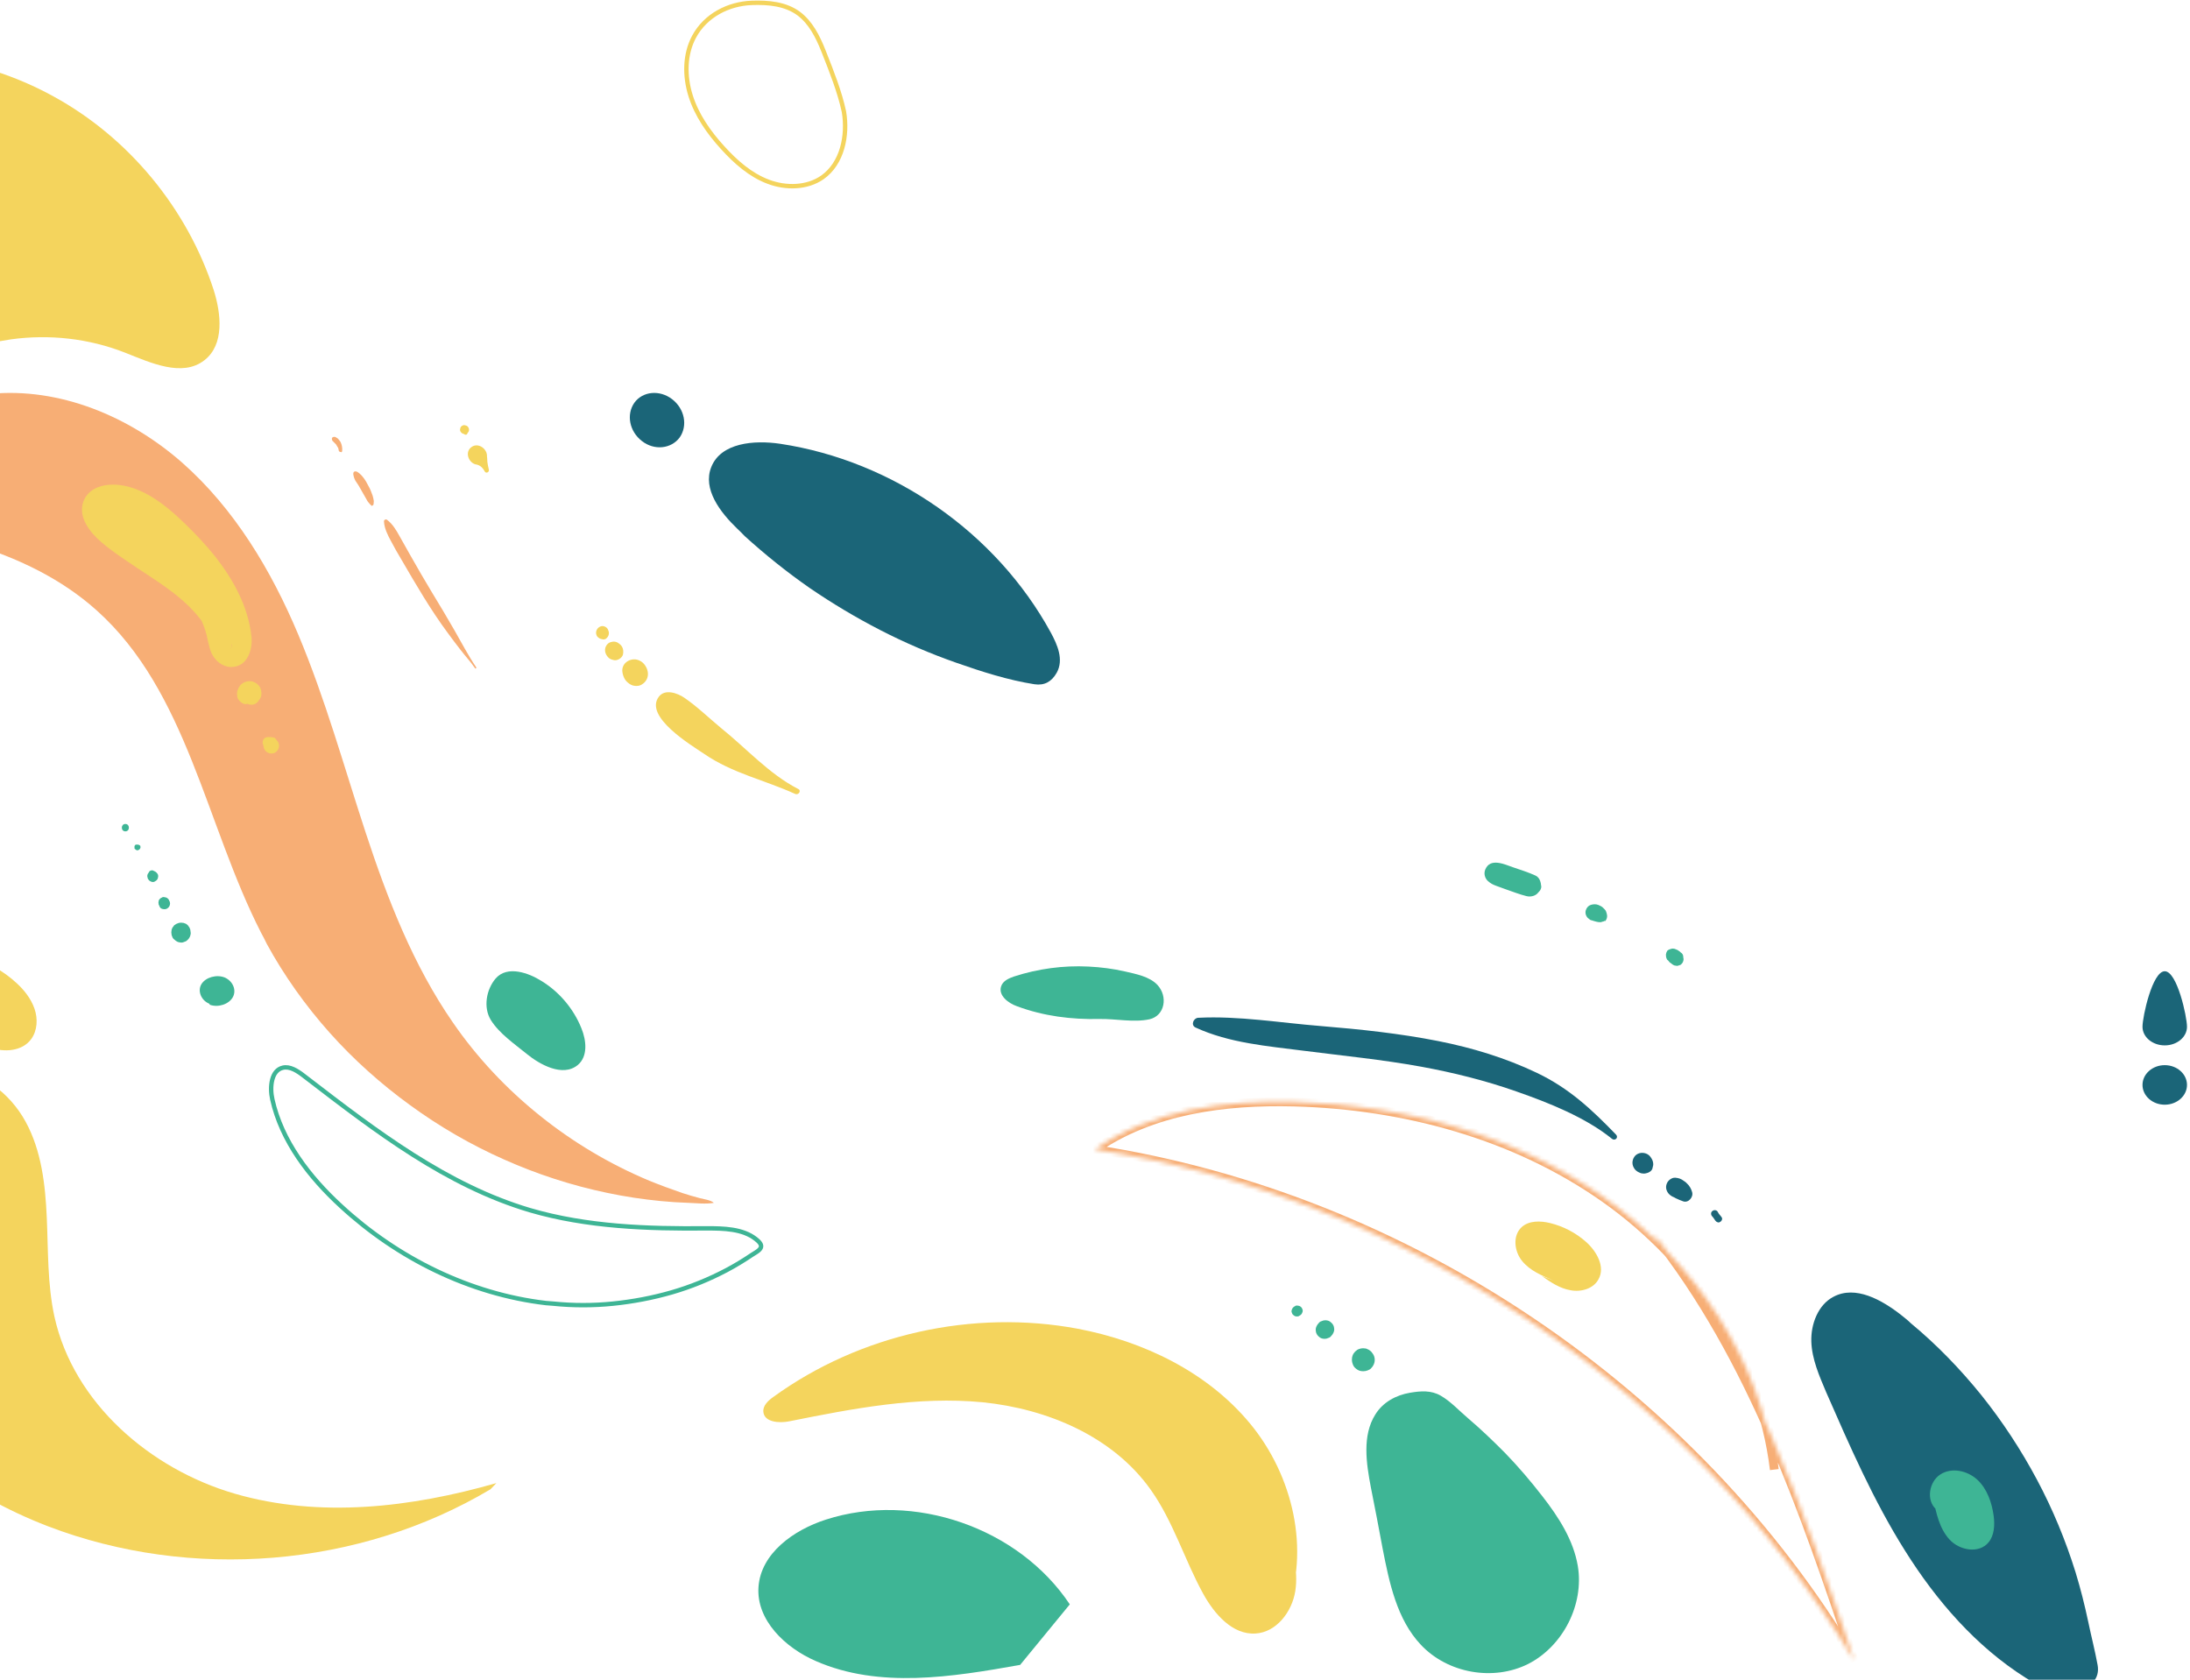 <svg width="498" height="382" viewBox="0 0 498 382" fill="none" xmlns="http://www.w3.org/2000/svg">
<path d="M-44.565 14.774C-25.656 9.897 -4.937 12.503 12.161 21.923C29.259 31.276 42.535 47.377 48.57 65.884C50.313 71.362 51.05 78.377 46.491 81.918C41.462 85.86 34.288 82.519 28.387 80.181C20.207 76.974 11.222 75.972 2.505 77.174C-3.865 78.11 -10.235 80.248 -16.671 79.58C-26.327 78.578 -34.239 71.429 -39.67 63.412C-47.046 52.455 -51.069 38.692 -47.917 25.865C-44.766 13.037 -33.3 1.947 -20.024 1.68" fill="#F4D45D"/>
<path d="M112.871 337.286C93.532 342.831 72.726 345.302 53.386 339.691C34.114 334.08 16.709 319.05 12.374 299.41C10.774 292.062 10.974 284.447 10.64 276.965C10.307 269.417 9.44 261.735 5.839 255.122C2.238 248.508 -4.564 243.231 -12.1 243.365C-18.302 243.498 -23.97 247.239 -28.172 251.782C-41.976 266.611 -43.243 290.459 -34.374 308.696C-25.504 326.932 -8.032 339.825 10.907 347.106C43.383 359.531 81.595 356.525 111.538 338.689L112.871 337.286Z" fill="#F4D45D"/>
<path d="M292.537 347.736C293.879 352.338 295.288 357.076 294.55 361.814C293.812 366.552 290.256 371.223 285.492 371.494C280.259 371.832 276.099 367.026 273.55 362.356C269.323 354.64 266.774 345.976 261.675 338.801C253.087 326.685 238.192 320.391 223.432 318.902C208.739 317.48 193.979 320.323 179.487 323.233C177.139 323.707 173.784 323.437 173.583 321.067C173.449 319.646 174.723 318.495 175.864 317.683C195.589 303.401 221.218 297.716 245.103 302.183C259.997 305.026 274.556 311.998 284.284 323.775C294.013 335.552 298.038 352.541 292.403 366.756" fill="#F4D45D"/>
<path d="M432.387 299.112C427.914 295.601 421.905 292.226 416.898 294.926C413.427 296.749 411.757 301.137 411.891 305.12C412.025 309.103 413.694 312.883 415.229 316.528C420.637 328.882 426.045 341.303 433.188 352.644C440.332 364.052 449.345 374.448 460.695 381.604C464.099 383.764 468.306 385.857 472.445 384.642C475.316 383.764 477.586 381.807 476.985 378.634C476.384 375.326 475.516 372.018 474.848 368.778C474.047 364.998 473.112 361.285 471.977 357.572C469.708 350.281 466.77 343.193 463.165 336.443C459.56 329.692 455.354 323.279 450.547 317.271C445.74 311.33 440.399 305.795 434.524 300.934C433.856 300.259 433.122 299.719 432.387 299.112Z" fill="#1B6578"/>
<path d="M167.663 120.247C163.763 116.503 159.728 111.221 161.745 106.207C163.964 100.657 171.496 100.056 177.414 100.925C203.101 104.803 226.57 121.183 238.943 143.848C240.423 146.59 241.969 149.999 240.288 153.008C239.145 155.014 237.531 155.95 235.245 155.616C229.26 154.68 223.208 152.741 217.492 150.735C211.574 148.662 205.791 146.188 200.21 143.314C194.628 140.439 189.249 137.229 184.071 133.686C178.893 130.075 173.984 126.131 169.344 121.919C168.806 121.317 168.201 120.782 167.663 120.247Z" fill="#1B6578"/>
<path d="M145.978 100.307C143.117 98.113 142.385 94.274 144.248 91.6C146.111 88.995 149.97 88.584 152.831 90.778C155.693 92.972 156.425 96.811 154.561 99.484C152.632 102.09 148.773 102.501 145.978 100.307Z" fill="#1B6578"/>
<path d="M59.34 212.07C46.751 187.425 42.599 157.288 21.974 138.804C5.969 124.473 -16.531 120.455 -37.759 117.106C-33.272 101.837 -18.071 91.122 -2.268 89.581C13.536 88.041 29.407 94.671 41.393 105.185C53.313 115.7 61.684 129.696 67.844 144.363C74.005 159.029 78.224 174.366 83.18 189.434C88.135 204.502 93.961 219.504 103.001 232.563C108.492 240.532 115.189 247.631 122.689 253.658C130.256 259.753 138.693 264.775 147.667 268.526C150.144 269.53 152.689 270.468 155.234 271.338C156.506 271.74 157.778 272.142 159.118 272.477C160.122 272.745 161.528 272.879 162.332 273.549C160.524 273.883 158.314 273.615 156.506 273.549C154.43 273.482 152.354 273.348 150.278 273.147C146.193 272.745 142.109 272.142 138.024 271.272C129.988 269.597 122.153 267.052 114.653 263.704C107.086 260.355 99.921 256.203 93.224 251.314C86.595 246.493 80.434 241.001 74.943 234.84C69.452 228.678 64.63 221.914 60.679 214.682C60.278 213.811 59.809 212.94 59.34 212.07Z" fill="#F7AE75"/>
<path d="M77.555 274.314L77.554 274.313C70.303 267.665 64.035 259.482 61.928 250.033L61.928 250.032C61.606 248.601 61.548 246.915 61.915 245.523C62.281 244.136 63.038 243.127 64.298 242.822L64.301 242.822C65.089 242.627 65.906 242.786 66.74 243.164C67.578 243.544 68.392 244.125 69.156 244.716L69.157 244.717C69.406 244.908 69.655 245.1 69.904 245.291C85.495 257.271 101.538 269.597 120.526 275.227L120.528 275.227C133.504 279.019 147.27 279.481 160.713 279.349C162.62 279.349 164.654 279.366 166.597 279.681C168.537 279.996 170.352 280.602 171.833 281.755C172.167 282.02 172.521 282.316 172.77 282.647C173.016 282.973 173.116 283.276 173.055 283.578C172.992 283.892 172.746 284.194 172.331 284.512C172.059 284.72 171.781 284.89 171.497 285.063C171.332 285.163 171.166 285.265 170.997 285.376L170.997 285.376L170.994 285.379C169.133 286.628 167.21 287.809 165.223 288.857C161.241 290.959 157.061 292.665 152.75 293.912C148.435 295.16 143.919 296.015 139.402 296.475C134.892 296.934 130.315 296.934 125.804 296.475C125.521 296.441 125.24 296.423 124.968 296.407L124.946 296.406C124.676 296.39 124.412 296.374 124.134 296.343C106.802 294.306 90.387 286.156 77.555 274.314Z" stroke="#3EB595"/>
<path d="M47.58 228.258C45.741 227.514 44.859 225.344 45.815 223.794C46.771 222.244 49.272 221.562 51.11 222.306C52.949 223.112 53.831 225.158 52.949 226.77C52.066 228.382 49.639 229.187 47.727 228.506" fill="#3EB595"/>
<path d="M350.749 340.295C354.405 344.994 357.794 350.229 358.791 356.136C360.254 364.929 355.402 374.393 347.493 378.42C339.584 382.38 329.216 380.568 323.101 374.057C317.651 368.285 315.923 359.962 314.394 352.109C313.53 347.477 312.666 342.913 311.736 338.282C310.673 332.711 309.742 326.468 312.733 321.703C314.461 318.884 317.452 317.273 320.642 316.736C323.035 316.333 325.427 316.132 327.62 317.407C329.947 318.749 331.874 320.897 333.868 322.575C336.792 325.059 339.584 327.744 342.309 330.496C345.299 333.583 348.091 336.872 350.749 340.295Z" fill="#3EB595"/>
<path d="M3.805 223.605C5.526 225.19 7.048 227.12 7.842 229.394C8.636 231.668 8.504 234.356 7.114 236.285C5.062 239.111 0.958 239.386 -2.285 238.215C-5.528 237.043 -8.308 234.838 -11.419 233.46C-15.126 231.806 -19.23 231.255 -22.672 228.981C-25.187 227.327 -27.702 224.363 -25.915 221.194C-22.341 214.991 -12.346 215.956 -6.72 217.679C-2.881 218.782 0.76 220.78 3.805 223.605Z" fill="#F4D45D"/>
<mask id="path-12-inside-1_11_1007" fill="white">
<path d="M403.474 334.215C400.527 309.365 385.322 286.859 364.892 272.458C344.463 258.056 319.277 251.291 294.293 250.621C278.485 250.22 261.941 252.363 248.946 261.406C319.813 272.324 384.987 316.197 421.693 377.754C410.239 343.66 398.45 308.829 376.078 280.629"/>
</mask>
<path d="M294.293 250.621L294.32 249.622L294.318 249.622L294.293 250.621ZM248.946 261.406L248.375 260.585L246.322 262.013L248.794 262.394L248.946 261.406ZM421.693 377.754L420.834 378.266L422.641 377.435L421.693 377.754ZM404.467 334.097C401.481 308.922 386.092 286.178 365.468 271.64L364.316 273.275C384.552 287.539 399.572 309.807 402.481 334.333L404.467 334.097ZM365.468 271.64C344.845 257.102 319.457 250.296 294.32 249.622L294.266 251.621C319.098 252.287 344.08 259.01 364.316 273.275L365.468 271.64ZM294.318 249.622C278.433 249.218 261.63 251.361 248.375 260.585L249.517 262.226C262.252 253.365 278.538 251.221 294.268 251.621L294.318 249.622ZM248.794 262.394C319.367 273.267 384.281 316.966 420.834 378.266L422.552 377.241C385.693 315.428 320.26 271.381 249.098 260.417L248.794 262.394ZM422.641 377.435C411.197 343.371 399.361 308.367 376.862 280.008L375.295 281.251C397.54 309.29 409.281 343.949 420.745 378.072L422.641 377.435Z" fill="#F7AE75" mask="url(#path-12-inside-1_11_1007)"/>
<path d="M353.304 291.212C350.692 290.141 347.946 289.002 346.137 286.792C344.329 284.581 343.927 281.031 346.003 279.089C347.678 277.548 350.29 277.615 352.5 278.151C355.515 278.888 358.328 280.361 360.672 282.438C363.084 284.581 365.093 288.131 363.486 290.944C362.347 293.088 359.534 293.892 357.122 293.423C354.711 293.021 352.634 291.614 350.625 290.208" fill="#F4D45D"/>
<path d="M243.268 364.864C231.638 347.403 207.773 339.142 187.807 345.589C180.48 347.94 173.018 353.245 172.48 360.901C171.942 368.423 178.53 374.736 185.521 377.758C199.908 384.071 216.512 381.385 231.974 378.631" fill="#3EB595"/>
<path d="M487.199 246.735C487.199 244.269 489.447 242.238 492.257 242.238C495.068 242.238 497.316 244.269 497.316 246.735C497.316 249.2 495.068 251.231 492.257 251.231C489.447 251.231 487.199 249.2 487.199 246.735Z" fill="#1B6578"/>
<path d="M487.199 233.509C487.199 231.188 489.447 220.88 492.257 220.88C495.068 220.88 497.316 231.188 497.316 233.509C497.316 235.83 495.068 237.742 492.257 237.742C489.447 237.742 487.199 235.83 487.199 233.509Z" fill="#1B6578"/>
<path d="M108.284 151.756C106.475 149.077 104.934 146.129 103.327 143.316C101.652 140.436 99.978 137.556 98.236 134.742C96.562 131.929 94.887 129.116 93.28 126.236C92.476 124.829 91.672 123.355 90.868 121.949C90.131 120.609 89.261 119.135 87.988 118.198C87.72 117.997 87.251 118.265 87.318 118.6C87.385 120.14 88.189 121.748 88.926 123.087C89.663 124.494 90.466 125.901 91.27 127.24C92.945 130.121 94.619 133.001 96.361 135.814C98.102 138.627 99.911 141.374 101.853 143.986C102.791 145.259 103.729 146.531 104.734 147.804C105.805 149.211 107.011 150.483 108.016 151.957C108.083 152.158 108.418 151.957 108.284 151.756Z" fill="#F7AE75"/>
<path d="M84.907 114.782C84.974 114.648 84.974 114.447 84.974 114.313C84.974 114.112 85.041 113.978 84.974 113.777C84.907 113.375 84.84 113.04 84.706 112.638C84.438 111.902 84.17 111.165 83.768 110.495C83.433 109.825 83.098 109.222 82.629 108.619C82.362 108.284 82.094 107.95 81.759 107.682C81.491 107.481 81.156 107.146 80.754 107.213C80.553 107.213 80.419 107.347 80.352 107.548C80.285 107.883 80.419 108.217 80.486 108.552C80.62 108.887 80.754 109.289 81.022 109.624C81.424 110.227 81.826 110.83 82.161 111.5C82.496 112.103 82.83 112.705 83.232 113.375C83.433 113.71 83.567 114.045 83.835 114.313C83.969 114.447 84.036 114.581 84.17 114.715C84.237 114.715 84.237 114.782 84.304 114.782L84.304 114.849C84.371 114.916 84.438 114.983 84.572 115.05C84.773 114.916 84.907 114.849 84.907 114.782Z" fill="#F7AE75"/>
<path d="M77.807 102.524C77.874 101.854 77.74 101.184 77.472 100.582C77.338 100.314 77.07 100.046 76.869 99.778C76.735 99.644 76.601 99.577 76.467 99.51C76.467 99.51 76.534 99.51 76.534 99.577C76.534 99.577 76.467 99.577 76.467 99.51C76.467 99.51 76.4 99.51 76.4 99.443C76.132 99.309 75.864 99.309 75.663 99.443C75.529 99.51 75.463 99.644 75.463 99.778C75.463 99.979 75.529 100.18 75.663 100.314L75.731 100.381C75.797 100.448 75.731 100.381 75.731 100.314C75.731 100.381 75.864 100.515 75.931 100.582C75.998 100.648 76.132 100.782 76.199 100.849C76.266 100.916 76.199 100.916 76.199 100.849C76.132 100.782 76.132 100.782 76.266 100.916L76.333 100.983C76.4 101.117 76.266 100.849 76.333 100.983L76.4 101.05C76.534 101.251 76.668 101.519 76.802 101.72C76.802 101.72 76.869 101.854 76.802 101.72C76.802 101.72 76.802 101.787 76.869 101.787C76.869 101.854 76.936 101.921 76.936 101.988C76.936 102.055 76.936 102.122 77.003 102.189C77.003 102.256 77.003 102.256 77.003 102.189C77.003 102.256 77.003 102.256 77.003 102.323C77.003 102.591 77.204 102.792 77.472 102.792C77.606 102.926 77.807 102.792 77.807 102.524Z" fill="#F7AE75"/>
<path d="M181.495 179.42C174.931 176.07 169.639 170.109 163.946 165.554C161.199 163.277 158.52 160.665 155.573 158.655C154.099 157.651 151.219 156.579 149.812 158.454C146.396 163.009 157.247 169.506 160.128 171.449C166.558 175.869 173.926 177.41 180.825 180.558C181.629 180.893 182.299 179.754 181.495 179.42Z" fill="#F4D45D"/>
<path d="M147.267 152.627C147.066 151.689 146.396 150.684 145.526 150.282C143.851 149.345 141.44 150.483 141.507 152.56C141.574 153.498 141.976 154.636 142.779 155.239C143.248 155.641 143.717 155.909 144.32 155.976C144.923 156.043 145.526 155.976 145.995 155.641C147.066 154.971 147.535 153.833 147.267 152.627Z" fill="#F4D45D"/>
<path d="M141.708 147.871C141.641 147.335 141.373 146.799 140.904 146.464C140.368 145.996 139.765 145.795 139.028 145.996C138.693 146.063 138.426 146.196 138.158 146.464C137.488 147.134 137.421 148.139 137.89 148.943C138.091 149.277 138.359 149.612 138.693 149.813C138.894 149.947 139.162 150.014 139.43 150.081C140.033 150.282 140.77 150.014 141.172 149.612C141.708 149.144 141.775 148.541 141.708 147.871Z" fill="#F4D45D"/>
<path d="M137.689 145.326C137.756 145.259 137.756 145.259 137.689 145.326C138.292 144.924 138.56 144.321 138.426 143.651C138.359 143.45 138.292 143.316 138.225 143.115C137.957 142.579 137.22 142.245 136.617 142.445C136.014 142.646 135.612 143.182 135.545 143.785C135.545 143.986 135.545 144.187 135.612 144.321C135.679 144.656 135.88 144.857 136.148 145.058C136.416 145.259 136.684 145.326 137.019 145.393C137.22 145.46 137.555 145.393 137.689 145.326Z" fill="#F4D45D"/>
<path d="M111.164 106.811C111.03 106.208 110.896 105.672 110.829 105.069C110.762 104.467 110.829 103.864 110.628 103.328C110.628 103.663 110.628 103.998 110.628 104.333C111.298 102.39 108.819 100.381 107.145 101.72C105.47 102.993 106.81 105.873 108.886 105.672C108.551 105.605 108.283 105.471 107.949 105.404C108.35 105.672 108.819 105.739 109.221 106.007C109.69 106.342 109.958 106.744 110.226 107.213C110.494 107.749 111.298 107.414 111.164 106.811Z" fill="#F4D45D"/>
<path d="M106.341 98.237C106.341 98.17 106.341 98.103 106.274 98.036C106.207 98.237 106.207 98.371 106.14 98.572C106.207 98.505 106.274 98.438 106.341 98.438C106.877 97.969 106.676 97.164 106.14 96.829C106.14 96.829 106.14 96.829 106.073 96.829C105.805 96.695 105.47 96.628 105.202 96.762C104.934 96.896 104.734 97.097 104.667 97.365L104.667 97.432C104.399 98.103 105.068 98.706 105.671 98.706C105.738 98.706 105.805 98.706 105.872 98.706C105.738 98.639 105.604 98.505 105.403 98.438C105.403 98.505 105.47 98.572 105.47 98.639C105.604 98.84 105.872 98.907 106.073 98.84C106.274 98.706 106.408 98.438 106.341 98.237Z" fill="#F4D45D"/>
<path d="M367.504 258.056C361.945 252.296 356.787 247.473 349.486 243.99C342.319 240.574 334.817 238.297 327.047 236.756C318.206 235.015 309.297 234.077 300.321 233.34C291.078 232.603 281.7 230.996 272.457 231.465C271.385 231.532 270.715 233.139 271.854 233.675C279.557 237.225 288.198 237.895 296.503 238.967C305.412 240.105 314.321 240.976 323.162 242.584C330.463 243.923 337.764 245.732 344.797 248.21C352.098 250.755 360.538 254.105 366.567 258.994C367.236 259.53 368.107 258.726 367.504 258.056Z" fill="#1B6578"/>
<path d="M391.484 276.811C391.216 276.41 390.814 276.075 390.613 275.606C390.412 275.204 389.809 275.07 389.408 275.405C389.006 275.673 389.006 276.276 389.341 276.61C389.608 276.878 389.876 277.347 390.077 277.615C390.345 277.95 390.814 278.151 391.149 277.883C391.551 277.682 391.752 277.146 391.484 276.811Z" fill="#1B6578"/>
<path d="M384.786 271.118C384.585 270.381 384.183 269.644 383.58 269.109C383.379 268.908 383.178 268.707 382.91 268.573C382.307 268.104 381.771 267.903 380.968 267.836C380.164 267.769 379.293 268.439 379.025 269.176C378.69 269.979 378.891 270.85 379.494 271.52C379.896 271.922 380.231 272.123 380.767 272.324C380.298 272.123 381.035 272.458 381.102 272.525C381.637 272.793 382.173 272.993 382.709 273.194C383.915 273.663 385.12 272.257 384.786 271.118Z" fill="#1B6578"/>
<path d="M375.81 265.291L375.81 265.224C375.743 265.492 375.676 265.759 375.609 265.96C375.81 265.692 375.877 265.291 375.877 264.956C375.81 265.291 375.743 265.559 375.609 265.893C375.81 265.492 375.944 265.157 375.944 264.755C375.944 264.42 375.877 264.152 375.743 263.817C375.475 263.281 375.14 262.745 374.604 262.477C373.734 262.009 372.595 262.076 371.858 262.812C371.188 263.549 370.987 264.621 371.523 265.559C371.791 266.094 372.327 266.496 372.863 266.697C373.131 266.831 373.466 266.898 373.801 266.898C374.203 266.898 374.604 266.764 374.939 266.563C374.604 266.63 374.336 266.697 374.002 266.831C374.336 266.831 374.738 266.764 375.006 266.563C374.738 266.63 374.47 266.697 374.269 266.764L374.336 266.764C375.207 266.697 375.877 266.027 375.81 265.291Z" fill="#1B6578"/>
<path d="M43.378 212.174C43.378 212.107 43.378 212.04 43.378 211.973C43.244 212.375 43.177 212.71 43.043 213.111C43.11 212.911 43.177 212.777 43.244 212.576C43.311 212.308 43.378 211.973 43.311 211.705C43.311 211.504 43.244 211.303 43.177 211.169C43.11 210.968 43.043 210.834 42.909 210.7C42.775 210.432 42.507 210.231 42.306 210.097C42.105 210.03 41.971 209.963 41.77 209.896C41.569 209.896 41.368 209.829 41.167 209.829C40.833 209.829 40.565 209.896 40.297 210.03C40.096 210.097 39.962 210.164 39.828 210.298C39.627 210.365 39.493 210.566 39.426 210.7C39.225 210.901 39.091 211.169 39.024 211.437C39.024 211.638 38.957 211.839 38.957 212.04C38.957 212.241 39.024 212.442 39.024 212.643C39.091 212.844 39.158 212.978 39.225 213.178C39.359 213.446 39.56 213.647 39.828 213.781C40.029 213.982 40.297 214.116 40.565 214.183C40.096 213.848 39.694 213.513 39.225 213.178C39.292 213.245 39.292 213.245 39.359 213.312C39.493 213.446 39.56 213.58 39.694 213.714C39.895 213.915 40.096 214.049 40.364 214.183C40.565 214.25 40.699 214.317 40.9 214.317C41.167 214.384 41.502 214.384 41.77 214.25C41.971 214.183 42.105 214.116 42.306 214.049C42.44 213.915 42.574 213.848 42.708 213.714C42.909 213.513 43.043 213.312 43.177 213.045C43.311 212.71 43.378 212.442 43.378 212.174Z" fill="#3EB595"/>
<path d="M38.622 205.141C38.622 205.074 38.622 205.074 38.555 205.007C38.488 204.873 38.488 204.806 38.421 204.672C38.22 204.337 37.952 204.136 37.617 204.069C37.484 204.069 37.417 204.069 37.283 204.002C37.082 204.002 36.948 204.002 36.814 204.136C36.68 204.136 36.613 204.203 36.546 204.27C36.412 204.337 36.278 204.471 36.211 204.605C36.144 204.672 36.077 204.806 36.077 204.94C36.01 205.141 36.01 205.409 36.077 205.61L36.077 205.677C36.077 205.744 36.077 205.744 36.144 205.811C36.211 206.012 36.278 206.146 36.345 206.279C36.412 206.413 36.546 206.547 36.68 206.614C36.814 206.681 37.015 206.748 37.149 206.748C37.35 206.815 37.484 206.748 37.684 206.748C37.819 206.681 37.886 206.681 38.019 206.614C38.22 206.48 38.354 206.346 38.488 206.146C38.555 206.012 38.555 205.945 38.622 205.811C38.689 205.61 38.689 205.342 38.622 205.141Z" fill="#3EB595"/>
<path d="M34.469 198.04C34.402 198.04 34.402 198.107 34.469 198.04C34.67 198.107 34.871 198.107 35.072 198.174C35.072 198.174 35.005 198.174 35.005 198.107C34.938 198.04 34.871 198.04 34.804 197.973C34.67 197.906 34.536 197.906 34.335 197.973C34.268 197.973 34.268 197.973 34.201 198.04C34.067 198.04 34 198.107 33.933 198.241C33.866 198.308 33.866 198.375 33.799 198.442C33.732 198.576 33.666 198.71 33.666 198.911L33.666 198.978C33.732 198.777 33.866 198.576 33.933 198.375C33.866 198.442 33.799 198.509 33.732 198.576C33.599 198.71 33.532 198.844 33.532 198.978C33.465 199.112 33.465 199.313 33.532 199.447C33.532 199.581 33.599 199.782 33.666 199.916C33.732 199.983 33.799 200.05 33.866 200.184C34 200.318 34.134 200.385 34.268 200.452C34.402 200.519 34.536 200.586 34.737 200.586C34.871 200.586 35.072 200.586 35.206 200.452C35.34 200.385 35.474 200.318 35.608 200.184C35.675 200.117 35.742 200.05 35.809 199.916C35.876 199.782 35.943 199.648 35.943 199.447C36.01 199.313 35.943 199.112 35.943 198.978C35.876 198.911 35.876 198.777 35.809 198.71C35.675 198.509 35.541 198.375 35.34 198.241C35.273 198.174 35.139 198.174 35.072 198.107C34.871 197.973 34.67 197.973 34.469 198.04Z" fill="#3EB595"/>
<path d="M31.388 192.078L31.321 192.078C31.321 192.078 31.321 192.078 31.254 192.078L31.187 192.078C31.053 192.078 31.12 192.078 31.053 192.078L30.986 192.078L30.919 192.078C30.852 192.078 30.785 192.145 30.718 192.212C30.651 192.279 30.651 192.346 30.584 192.413L30.584 192.48C30.584 192.547 30.584 192.614 30.584 192.614L30.584 192.681C30.584 192.748 30.584 192.748 30.584 192.748C30.584 192.748 30.584 192.748 30.584 192.815L30.584 192.882C30.584 193.016 30.651 193.083 30.785 193.151C30.852 193.218 30.986 193.285 31.053 193.352C31.254 193.419 31.522 193.352 31.723 193.151C31.924 192.949 31.991 192.748 31.924 192.48C31.924 192.346 31.857 192.279 31.723 192.212C31.589 192.145 31.455 192.078 31.388 192.078Z" fill="#3EB595"/>
<path d="M28.508 187.389C27.436 187.389 27.436 189.065 28.508 189.065C29.58 189.065 29.58 187.389 28.508 187.389Z" fill="#3EB595"/>
<path d="M311.842 307.422C311.775 307.422 311.775 307.355 311.842 307.422C311.641 307.221 311.44 307.087 311.239 306.953C311.039 306.886 310.838 306.752 310.637 306.685C310.436 306.685 310.168 306.618 309.967 306.618C309.632 306.618 309.297 306.685 308.962 306.819C308.761 306.886 308.56 307.02 308.426 307.154C308.225 307.288 308.091 307.422 307.957 307.623C307.823 307.757 307.689 307.958 307.622 308.159C307.488 308.494 307.421 308.762 307.421 309.164L307.421 309.231C307.421 309.7 307.555 310.168 307.756 310.57C307.957 310.972 308.292 311.24 308.694 311.508C309.096 311.776 309.565 311.843 310.034 311.843C310.369 311.843 310.704 311.776 311.039 311.642C311.373 311.508 311.641 311.374 311.842 311.106C312.177 310.771 312.378 310.369 312.512 309.968C312.646 309.499 312.646 309.03 312.512 308.561C312.378 308.092 312.11 307.757 311.842 307.422Z" fill="#3EB595"/>
<path d="M301.326 300.255C301.058 300.255 300.79 300.322 300.522 300.456C300.254 300.523 300.053 300.657 299.853 300.925C299.652 301.126 299.518 301.327 299.384 301.595C299.25 301.863 299.183 302.131 299.183 302.398C299.183 302.599 299.25 302.8 299.25 302.934C299.317 303.269 299.518 303.604 299.786 303.872C299.92 304.006 300.053 304.073 300.187 304.207C300.522 304.408 300.857 304.475 301.259 304.475C301.527 304.475 301.795 304.408 302.063 304.274C302.331 304.207 302.532 304.073 302.733 303.805C302.934 303.604 303.068 303.403 303.202 303.135C303.336 302.867 303.403 302.599 303.403 302.331C303.403 302.131 303.336 301.93 303.336 301.796C303.269 301.461 303.068 301.126 302.8 300.858C302.666 300.724 302.532 300.657 302.398 300.523C302.063 300.322 301.728 300.255 301.326 300.255Z" fill="#3EB595"/>
<path d="M294.963 296.906C294.829 296.906 294.628 296.906 294.494 297.04C294.36 297.107 294.226 297.174 294.092 297.308C293.958 297.442 293.891 297.509 293.824 297.71C293.757 297.844 293.69 297.978 293.69 298.179C293.69 298.313 293.69 298.38 293.757 298.514C293.824 298.715 293.891 298.916 294.092 299.05C294.159 299.117 294.226 299.183 294.36 299.25C294.561 299.384 294.762 299.384 294.963 299.384C295.097 299.384 295.298 299.384 295.432 299.25C295.566 299.183 295.699 299.116 295.833 298.983C295.967 298.849 296.034 298.782 296.101 298.581C296.168 298.447 296.235 298.313 296.235 298.112C296.235 297.978 296.235 297.911 296.168 297.777C296.101 297.576 296.034 297.375 295.833 297.241C295.766 297.174 295.699 297.107 295.566 297.04C295.365 296.973 295.164 296.906 294.963 296.906Z" fill="#3EB595"/>
<path d="M350.491 201.724C350.491 201.524 350.357 200.787 350.424 201.256C350.491 201.791 350.357 200.854 350.357 200.72C350.357 201.122 350.357 201.591 350.357 201.992C350.558 200.988 350.223 199.581 349.151 199.112C347.544 198.375 345.802 197.839 344.061 197.237C342.118 196.567 338.903 195.026 337.764 197.705C337.362 198.643 337.63 199.715 338.367 200.385C338.97 200.921 339.506 201.189 340.243 201.457C340.979 201.724 341.716 201.992 342.453 202.26C343.994 202.796 345.534 203.399 347.142 203.801C348.213 204.069 349.553 203.667 350.022 202.595C349.888 202.863 349.687 203.064 349.486 203.198C349.687 203.064 349.888 202.93 350.022 202.729C350.29 202.461 350.424 202.126 350.491 201.724Z" fill="#3EB595"/>
<path d="M365.16 209.294C365.361 209.026 365.428 208.691 365.428 208.423C365.361 208.691 365.294 208.892 365.227 209.16C365.629 208.49 365.428 207.82 365.16 207.15C364.959 206.815 364.624 206.547 364.356 206.279C364.021 206.078 364.088 206.078 363.619 205.877C363.552 205.877 363.552 205.81 363.485 205.81C363.351 205.743 363.151 205.743 363.017 205.676C362.481 205.61 361.878 205.676 361.409 205.944C360.873 206.279 360.538 206.882 360.538 207.485C360.538 207.82 360.605 208.088 360.806 208.423C360.94 208.691 361.208 208.892 361.476 209.093C361.677 209.294 362.012 209.294 362.28 209.427C362.146 209.36 361.945 209.294 361.811 209.227C362.146 209.36 362.481 209.494 362.816 209.561C362.883 209.561 363.017 209.628 363.084 209.628C363.351 209.695 363.552 209.695 363.82 209.762C363.686 209.762 363.485 209.695 363.351 209.695C363.418 209.695 363.418 209.695 363.485 209.695C363.552 209.695 363.619 209.695 363.686 209.695C363.82 209.762 363.954 209.762 364.088 209.695C364.222 209.695 364.356 209.628 364.49 209.561C364.557 209.561 364.624 209.494 364.758 209.427C364.423 209.494 364.021 209.494 363.686 209.561C363.753 209.561 363.82 209.561 363.887 209.561C364.155 209.628 364.423 209.628 364.624 209.561C364.691 209.494 364.758 209.494 364.892 209.427C364.959 209.561 365.093 209.427 365.16 209.294Z" fill="#3EB595"/>
<path d="M382.441 216.796C382.375 216.729 382.241 216.662 382.174 216.595C382.107 216.528 382.107 216.528 382.04 216.461L381.973 216.394C381.906 216.327 381.839 216.327 381.772 216.26C381.705 216.193 381.638 216.193 381.571 216.126C381.504 216.059 381.37 215.992 381.303 215.992C381.236 215.992 381.169 215.925 381.169 215.925C380.901 215.791 380.633 215.724 380.365 215.724C380.231 215.724 380.097 215.791 379.963 215.791C379.829 215.858 379.695 215.925 379.561 215.992C379.896 215.925 380.231 215.925 380.566 215.858C380.499 215.858 380.499 215.858 380.432 215.858C380.365 215.858 380.298 215.858 380.231 215.858C380.03 215.858 380.097 215.858 379.896 215.858C379.762 215.858 379.561 215.925 379.427 215.992C379.36 216.059 379.293 216.126 379.159 216.193C379.092 216.26 379.092 216.26 379.092 216.327C379.025 216.394 379.025 216.394 379.025 216.461C378.958 216.528 378.958 216.662 378.891 216.729C378.891 216.862 378.891 216.929 378.824 217.063C378.824 217.197 378.824 217.264 378.891 217.398C378.891 217.532 378.958 217.599 379.025 217.733C379.025 217.8 379.092 217.8 379.092 217.867C379.025 217.532 379.025 217.197 378.958 216.862C378.891 216.929 378.891 217.063 378.891 217.13C378.824 217.331 378.824 217.532 378.891 217.733C378.891 217.8 378.958 217.867 378.958 217.934C379.025 218.135 379.092 218.269 379.293 218.403C379.36 218.47 379.36 218.47 379.427 218.537C379.494 218.604 379.561 218.738 379.628 218.805C379.762 218.939 380.03 219.073 380.164 219.207C380.231 219.274 380.365 219.341 380.432 219.408C380.633 219.542 380.834 219.609 381.035 219.609C381.236 219.676 381.437 219.676 381.638 219.609C381.772 219.542 381.906 219.475 382.04 219.475C382.241 219.408 382.375 219.207 382.508 219.073C382.575 219.006 382.642 218.872 382.709 218.738C382.776 218.537 382.843 218.336 382.843 218.135C382.843 218.001 382.776 217.867 382.776 217.733C382.776 217.264 382.642 216.996 382.441 216.796Z" fill="#3EB595"/>
<path d="M174.692 41.326L174.689 41.325C170.618 39.797 167.241 36.795 164.291 33.539L164.29 33.538C161.145 30.085 158.43 26.189 157.043 21.779C155.655 17.365 155.669 12.391 157.816 8.376L157.816 8.376C160.416 3.511 165.633 0.853 170.955 0.653C174.712 0.518 178.675 0.867 181.7 3.146C184.351 5.174 185.93 8.271 187.206 11.465C187.28 11.653 187.355 11.841 187.429 12.03C189.125 16.315 190.943 20.907 191.902 25.368C192.827 30.8 191.541 37.173 186.98 40.358C183.507 42.766 178.697 42.854 174.692 41.326Z" stroke="#F4D45D"/>
<path d="M440.269 343.246C437.963 341.23 438.641 336.992 441.219 335.324C443.796 333.656 447.323 334.421 449.629 336.505C451.867 338.59 452.952 341.717 453.359 344.774C453.631 346.859 453.495 349.152 452.206 350.751C450.036 353.391 445.627 352.627 443.321 350.125C441.015 347.623 440.269 344.08 439.591 340.744" fill="#3EB595"/>
<path d="M132.207 233.84C133.362 236.649 133.702 240.259 131.391 242.198C127.925 245.073 122.623 241.997 119.836 239.724C117.05 237.451 113.515 235.044 111.612 231.968C109.845 229.093 110.592 225.015 112.699 222.541C115.35 219.466 120.244 221.271 123.099 223.076C127.177 225.55 130.44 229.428 132.207 233.84Z" fill="#3EB595"/>
<path d="M231.27 228.844C229.259 228.139 226.979 226.375 227.65 224.328C228.052 223.058 229.393 222.494 230.6 222.071C236.031 220.307 241.797 219.531 247.497 219.813C250.313 219.954 253.129 220.307 255.878 220.942C258.292 221.506 261.376 222.071 263.186 223.976C265.667 226.657 264.863 231.032 261.376 231.808C257.755 232.584 253.732 231.667 250.045 231.737C243.608 231.878 237.372 231.102 231.27 228.844Z" fill="#3EB595"/>
<path d="M51.148 150.148C51.684 144.321 48.067 138.761 44.182 134.675C39.761 129.92 34.134 126.571 28.977 122.686C27.704 121.748 26.498 120.81 25.293 119.738C24.355 118.935 23.35 117.863 23.015 116.925C23.015 116.858 22.747 116.054 22.814 116.322C22.814 116.188 22.814 115.987 22.814 115.853C22.814 116.188 22.814 115.853 22.814 115.719C23.015 115.25 22.881 115.518 22.881 115.585C23.015 115.251 23.015 115.317 22.948 115.451C23.082 115.25 23.149 115.251 23.015 115.317C23.216 115.184 23.417 115.05 23.618 114.983C23.417 115.05 24.02 114.849 24.154 114.849C24.556 114.782 24.422 114.782 24.757 114.782C25.36 114.715 26.23 114.782 26.699 114.849C32.393 115.652 37.015 120.408 40.967 124.427C44.919 128.513 48.669 133.135 50.88 138.359C51.885 140.771 52.822 143.584 52.755 146.129C52.755 146.263 52.755 146.397 52.755 146.531C52.755 146.196 52.755 146.531 52.755 146.598C52.688 146.866 52.621 147.134 52.554 147.402C52.688 147.067 52.42 147.67 52.353 147.737C52.621 147.402 52.353 147.737 52.353 147.737C52.487 147.603 52.554 147.603 52.42 147.67C52.286 147.737 52.286 147.737 52.487 147.67C52.487 147.67 52.286 147.67 52.353 147.737C52.353 147.737 52.621 147.804 52.353 147.67C52.219 147.603 52.086 147.536 51.952 147.402C51.483 147 51.282 146.397 51.148 145.794C50.746 144.321 50.545 142.78 50.009 141.307C49.473 139.833 48.803 138.359 48 137.02C46.459 134.34 44.383 131.862 42.172 129.719C39.694 127.307 37.015 125.231 34.335 123.087C33.063 122.083 31.79 121.145 30.584 120.14C30.049 119.671 29.513 119.202 29.044 118.667C29.044 118.667 28.709 118.198 28.642 118.064C28.575 117.863 28.508 117.662 28.441 117.528C28.441 117.796 28.575 117.193 28.441 117.461C28.374 117.729 28.575 117.126 28.508 117.394C28.374 117.729 28.508 117.394 28.709 117.26C28.374 117.528 28.709 117.26 28.776 117.26C28.508 117.26 28.709 117.26 28.843 117.26C28.977 117.26 29.111 117.193 29.245 117.126C28.776 117.193 29.446 117.126 29.513 117.126C29.647 117.126 29.915 117.193 29.58 117.126C29.713 117.193 29.915 117.193 30.049 117.26C29.982 117.26 29.713 117.059 30.249 117.327C30.383 117.394 30.584 117.528 30.718 117.595C31.254 117.93 31.656 118.332 32.125 118.801C34.402 121.011 36.479 123.355 38.488 125.767C42.373 130.522 45.655 135.881 48.669 141.307C49.406 142.646 50.344 143.852 51.215 145.125C52.086 146.397 53.961 145.66 53.693 144.053C53.358 142.244 52.889 140.637 52.153 138.962C51.416 137.355 50.679 135.747 49.808 134.206C48.134 131.125 46.191 128.245 44.115 125.432C41.971 122.619 39.694 119.872 37.282 117.327C34.804 114.782 31.991 111.834 28.106 112.571C26.297 112.906 24.757 114.179 24.154 115.987C23.551 117.93 24.288 119.872 25.494 121.413C26.565 122.819 28.039 123.891 29.446 124.963C30.986 126.169 32.594 127.374 34.201 128.58C39.359 132.465 44.785 137.087 46.727 143.517C47.263 145.192 47.397 147 48.134 148.608C48.937 150.282 50.612 151.689 52.554 151.689C56.238 151.689 57.511 147.804 57.176 144.723C56.439 137.957 53.09 131.862 48.937 126.571C46.861 123.958 44.584 121.547 42.172 119.202C39.694 116.791 37.082 114.514 34.134 112.772C31.254 111.098 27.771 109.892 24.422 110.294C22.547 110.495 20.738 111.232 19.599 112.839C18.528 114.313 18.394 116.255 18.996 117.93C20.269 121.413 23.551 123.824 26.498 125.968C29.446 128.044 32.46 129.987 35.474 131.996C40.699 135.479 45.99 139.766 48.468 145.727C49.071 147.134 49.54 148.608 49.942 150.148C49.942 151.153 51.081 150.885 51.148 150.148Z" fill="#F4D45D"/>
<path d="M52.889 143.45C52.019 141.106 51.282 138.694 50.143 136.417C49.005 134.207 47.732 132.197 46.258 130.188C43.177 126.102 39.359 122.485 35.072 119.672C33.8 118.801 32.527 118.064 31.12 117.461C30.517 117.193 29.848 116.925 29.178 116.858C28.776 116.791 28.441 116.724 28.039 116.724C27.905 116.724 27.704 116.724 27.57 116.791C27.436 116.858 27.302 116.858 27.168 116.992C27.101 117.059 27.101 117.059 27.235 116.992C26.431 116.992 26.164 117.863 26.633 118.466C26.566 118.399 26.498 117.93 26.566 118.399C26.633 118.667 26.7 118.868 26.833 119.069C26.967 119.27 27.168 119.471 27.369 119.672C27.771 120.14 28.307 120.475 28.776 120.877C29.781 121.614 30.785 122.351 31.857 123.021C33.867 124.36 35.541 125.633 37.35 127.173C40.833 130.188 43.981 133.738 46.593 137.556C48.134 139.766 49.741 141.976 50.813 144.455C51.349 145.459 53.358 144.589 52.889 143.45Z" fill="#F4D45D"/>
<path d="M29.982 119.538C29.647 118.399 28.977 117.528 28.039 116.791C27.034 115.988 25.962 115.452 24.757 115.251C25.159 115.988 25.628 116.791 26.029 117.528C26.163 116.791 26.23 116.055 26.297 115.251C25.628 115.921 24.958 116.59 24.221 117.327C24.69 117.327 25.159 117.327 25.561 117.327C25.628 117.327 26.029 117.394 25.695 117.327C25.36 117.26 25.762 117.327 25.829 117.327C26.029 117.394 26.297 117.394 26.498 117.461C26.9 117.595 27.302 117.729 27.771 117.863C27.905 117.93 27.972 117.93 28.106 117.997C28.173 117.997 28.575 118.198 28.24 118.064C27.905 117.93 28.307 118.131 28.374 118.131C28.508 118.198 28.575 118.198 28.709 118.265C29.111 118.466 29.446 118.667 29.848 118.868C30.048 119.002 30.249 119.069 30.45 119.203C30.517 119.27 30.651 119.337 30.718 119.404C30.919 119.538 30.383 119.136 30.718 119.404C30.986 119.605 31.254 119.806 31.589 119.872C31.455 119.806 31.455 119.806 31.589 119.872C31.723 119.939 31.79 120.073 31.924 120.14C32.326 120.475 32.661 120.81 33.13 121.011C33.799 121.346 34.603 120.944 34.603 120.14C34.603 119.538 34.402 118.935 34.134 118.399C34.067 118.265 34 118.131 33.933 118.064C33.933 117.997 33.666 117.729 33.799 117.93C33.933 118.064 33.733 117.863 33.733 117.796C33.532 117.394 33.532 117.26 33.197 116.925C32.527 116.055 31.656 115.318 30.718 114.715C29.78 114.112 28.709 113.71 27.637 113.442C26.565 113.174 25.36 113.04 24.221 113.174C23.685 113.241 23.149 113.375 22.747 113.777C22.413 114.179 22.078 114.715 22.145 115.251C22.212 115.988 22.279 116.724 22.413 117.528C22.546 118.265 23.417 118.935 24.221 118.868C24.422 118.868 24.69 118.868 24.958 118.868C25.025 118.868 25.159 118.868 25.226 118.868C25.561 118.868 25.025 118.801 25.293 118.868C25.762 118.935 26.163 119.069 26.565 119.203C26.632 119.203 26.766 119.27 26.632 119.203C26.766 119.27 26.833 119.27 26.967 119.337C27.168 119.404 27.302 119.538 27.503 119.672C27.838 119.873 28.24 120.14 28.508 120.408C29.111 120.944 30.249 120.408 29.982 119.538Z" fill="#F4D45D"/>
<path d="M52.086 147.871C52.086 147.134 52.153 146.397 52.153 145.661C52.153 145.326 52.153 144.991 52.086 144.589C52.086 144.321 52.019 144.053 51.952 143.785C51.885 143.517 51.818 143.249 51.684 142.981C51.483 142.579 50.947 142.311 50.478 142.378C50.009 142.445 49.607 142.78 49.473 143.249C49.205 144.12 49.473 145.058 49.607 145.929C49.741 146.665 49.942 147.335 50.076 148.072C50.21 148.608 50.746 148.876 51.215 148.809C51.684 148.809 52.086 148.407 52.086 147.871Z" fill="#F4D45D"/>
<path d="M52.488 147.737C52.554 147.402 52.621 147.067 52.688 146.732C52.621 146.866 52.621 146.933 52.554 147.067C52.621 146.866 52.688 146.732 52.755 146.531C52.755 146.464 52.822 146.33 52.822 146.263C52.889 146.062 52.889 145.928 52.956 145.728C53.09 144.924 53.157 143.919 52.488 143.316C52.22 143.048 51.751 142.847 51.349 142.847C50.947 142.847 50.545 143.048 50.21 143.316C49.54 143.919 49.607 144.991 49.741 145.728C49.808 145.928 49.808 146.062 49.875 146.263C49.875 146.33 49.942 146.464 49.942 146.531C50.009 146.732 50.076 146.866 50.143 147.067C50.076 146.933 50.076 146.866 50.009 146.732C50.076 147.067 50.143 147.402 50.21 147.737C50.277 148.206 50.813 148.608 51.282 148.608C51.885 148.541 52.421 148.273 52.488 147.737Z" fill="#F4D45D"/>
<path d="M56.975 159.928C57.042 159.928 57.042 159.928 57.109 159.861C56.908 159.861 56.707 159.928 56.439 159.928C56.506 159.928 56.506 159.928 56.573 159.928C55.837 159.526 55.167 159.124 54.43 158.722C54.43 158.722 54.43 158.722 54.43 158.789C54.564 158.99 54.698 159.124 54.832 159.325C55.1 159.593 55.368 159.727 55.636 159.861C55.837 159.995 56.038 160.062 56.305 160.062C56.64 160.129 56.975 160.129 57.31 159.995C57.31 159.995 57.377 159.995 57.444 159.995C57.243 159.995 56.975 160.062 56.774 160.062C56.774 160.062 56.774 160.062 56.841 160.062C57.042 160.062 57.31 159.995 57.511 159.995C57.913 159.861 58.315 159.66 58.65 159.325C58.114 159.526 57.511 159.727 56.975 159.928C56.908 159.995 56.908 159.995 56.975 159.928C56.774 159.928 56.506 159.928 56.305 159.928C56.305 159.928 56.305 159.928 56.372 159.928C56.172 159.861 55.971 159.794 55.77 159.66C55.77 159.66 55.837 159.66 55.837 159.727C55.703 159.593 55.502 159.459 55.368 159.325C55.435 159.392 55.502 159.459 55.636 159.526C55.77 159.66 55.971 159.794 56.172 159.861C56.372 159.995 56.573 159.995 56.774 159.995C56.908 160.062 57.042 160.062 57.176 160.062C56.506 159.526 55.837 159.057 55.167 158.521C55.167 158.588 55.234 158.655 55.234 158.655C55.234 158.454 55.167 158.32 55.167 158.119C55.167 158.186 55.167 158.186 55.167 158.253C55.167 158.99 55.569 159.593 56.172 159.995C56.506 160.196 56.841 160.263 57.176 160.263C57.511 160.263 57.846 160.196 58.181 159.995C58.248 159.928 58.516 159.727 58.583 159.66C58.717 159.526 58.784 159.392 58.918 159.191C58.918 159.191 58.918 159.124 58.985 159.124C59.052 158.923 59.119 158.789 59.186 158.588C58.717 159.057 58.181 159.593 57.712 160.062C57.913 159.995 58.114 159.928 58.248 159.794C58.516 159.66 58.717 159.459 58.918 159.191C59.052 159.057 59.186 158.856 59.253 158.655C59.387 158.387 59.454 158.052 59.454 157.717C59.454 157.584 59.454 157.517 59.387 157.383C59.387 157.249 59.387 157.182 59.32 157.048C59.32 157.048 59.32 157.048 59.32 156.981C59.253 156.78 59.186 156.579 59.052 156.378L59.052 156.311C59.119 156.512 59.186 156.713 59.32 156.914C59.32 157.316 59.32 157.784 59.32 158.186C59.588 157.316 59.32 156.311 58.65 155.708C58.181 155.239 57.98 155.239 57.377 154.971C57.176 154.971 56.908 154.904 56.707 154.904C56.372 154.904 56.038 154.971 55.703 155.105C55.502 155.172 55.301 155.306 55.1 155.44C54.832 155.641 54.564 155.842 54.43 156.177C54.363 156.311 54.363 156.378 54.296 156.512C54.229 156.646 54.162 156.713 54.162 156.847C54.564 156.378 54.899 155.842 55.301 155.373C55.1 155.507 54.899 155.641 54.698 155.842L54.631 155.909C54.497 156.043 54.363 156.244 54.229 156.445C54.229 156.445 54.229 156.445 54.229 156.512C54.162 156.713 54.095 156.914 53.961 157.115C53.961 157.316 53.894 157.517 53.894 157.784C53.894 157.985 53.961 158.186 53.961 158.454C54.028 158.789 54.162 159.057 54.363 159.258C54.497 159.459 54.631 159.593 54.765 159.66C54.899 159.794 55.1 159.928 55.301 159.995C55.502 160.129 55.703 160.129 55.904 160.129C56.305 160.062 56.64 159.995 56.975 159.928Z" fill="#F4D45D"/>
<path d="M62.133 167.698C62.066 167.698 62.066 167.698 61.999 167.698L61.932 167.698C61.798 167.698 61.664 167.631 61.53 167.631C61.396 167.631 61.262 167.631 61.061 167.698C60.994 167.698 60.927 167.765 60.86 167.765C60.793 167.765 60.726 167.832 60.592 167.899C61.061 167.899 61.53 167.899 61.999 167.899C61.865 167.832 61.798 167.765 61.664 167.765C61.53 167.698 61.329 167.631 61.195 167.631C61.128 167.631 61.061 167.631 60.994 167.631L60.927 167.631C60.793 167.631 60.659 167.631 60.525 167.698C60.191 167.765 59.856 168.099 59.789 168.434C59.789 168.501 59.789 168.635 59.722 168.769L59.722 168.836L59.722 168.903C59.722 169.104 59.789 169.238 59.856 169.439C59.856 169.506 59.923 169.573 59.923 169.64C59.99 169.774 60.057 169.841 60.057 169.975C60.057 169.506 60.057 169.037 60.057 168.568C60.057 168.568 60.057 168.568 60.057 168.635C59.99 168.769 59.923 168.903 59.923 169.037C59.923 169.104 59.856 169.171 59.923 169.238C59.856 169.372 59.856 169.506 59.923 169.64C59.923 169.774 59.923 169.841 59.99 169.908C59.99 169.975 59.99 169.975 59.99 170.042C60.057 170.31 60.191 170.578 60.459 170.846C60.659 171.047 60.927 171.181 61.262 171.315C61.865 171.449 62.535 171.315 62.937 170.846C63.406 170.377 63.54 169.774 63.406 169.171C63.339 168.903 63.205 168.635 62.937 168.367C62.669 167.899 62.401 167.765 62.133 167.698Z" fill="#F4D45D"/>
</svg>
